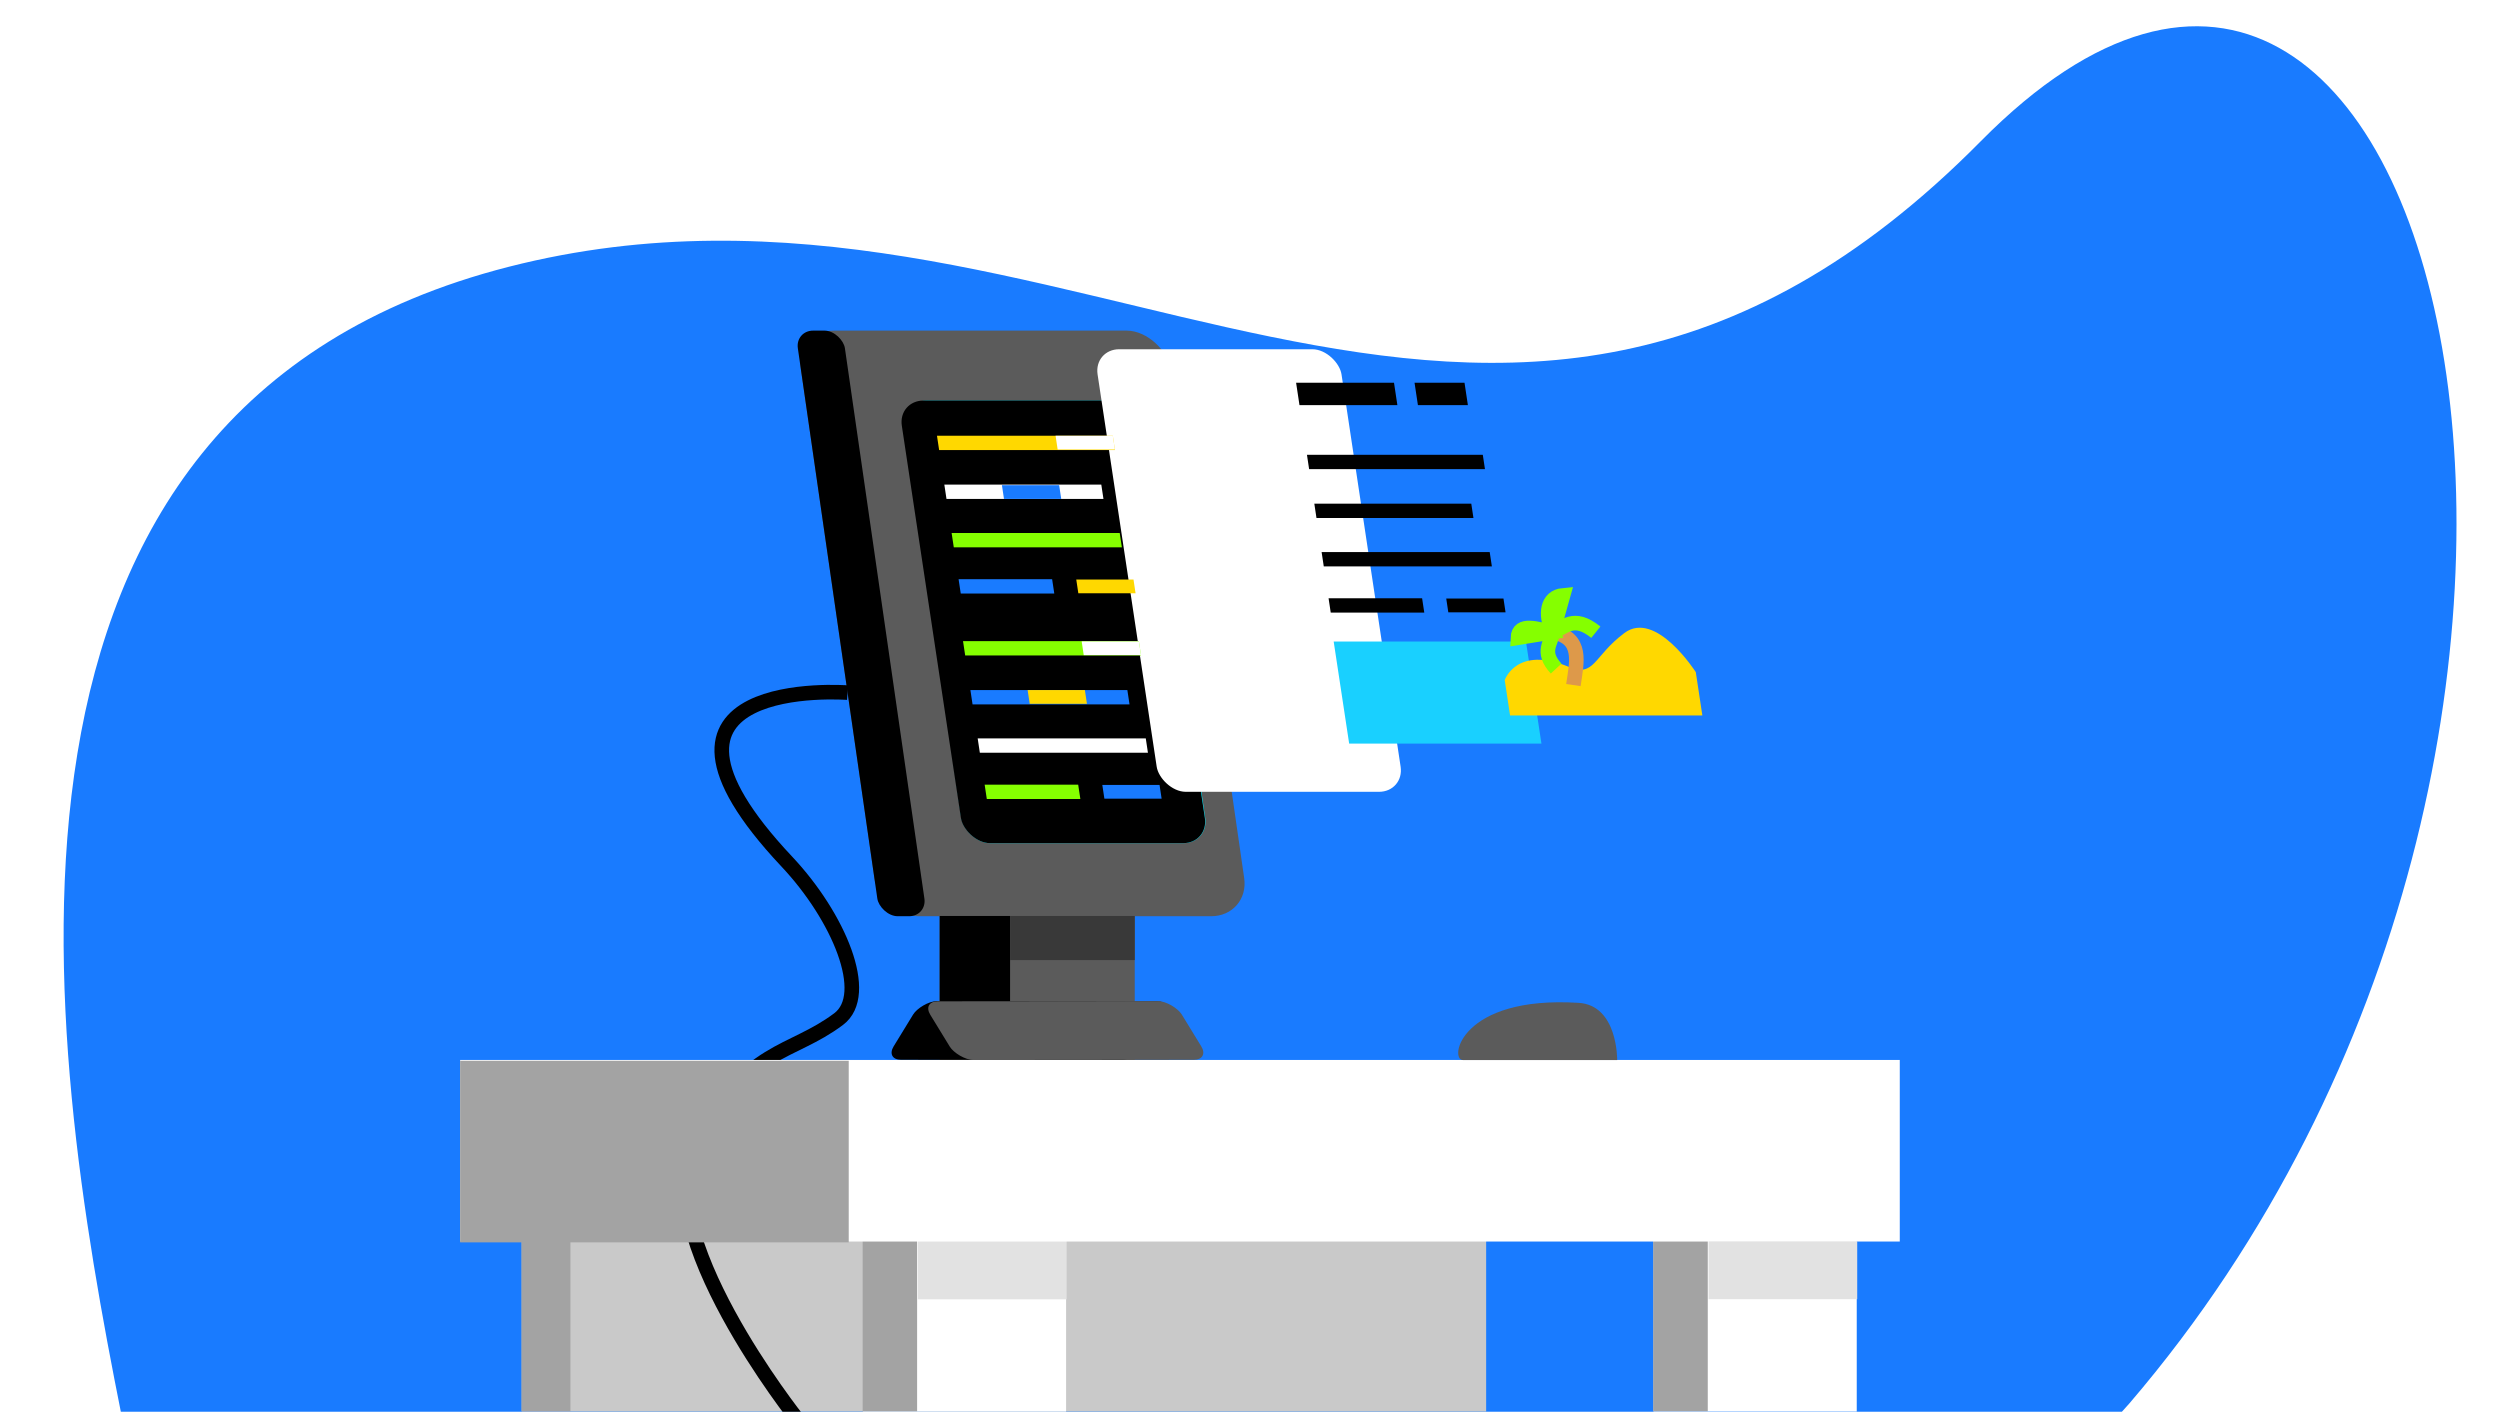 <svg width="1360mm" height="768mm" version="1.1" viewBox="0 0 1360 768" xmlns="http://www.w3.org/2000/svg" xmlns:xlink="http://www.w3.org/1999/xlink">
	<defs>
		<filter id="filter1008" x="-2.4702e-6" y="-8.448e-5" width="1" height="1" color-interpolation-filters="sRGB">
			<feGaussianBlur stdDeviation="0.001"/>
		</filter>
	</defs>
	<g>
		<path d="m66.059 769.67c-40.831-204.16-93.323-547 210.87-624.58 304.19-77.58 533.55 201.88 800.64-68.292 251.11-254.02 391.13 324.63 80.734 686.75-182.11 212.45-1092.2 6.125-1092.2 6.125z" fill="#197bff"/>
		<rect transform="matrix(1.025 0 0 -8.396 -57.941 6122.9)" x="333.41" y="637.79" width="511.87" height="14.967" fill="#c9c9c9" filter="url(#filter1008)" style="paint-order:fill markers stroke"/>
		<g stroke-dashoffset="188.98" stroke-linecap="round" stroke-linejoin="round">
			<rect transform="matrix(1 0 .143 .99 0 0)" x="406.66" y="181.67" width="201.18" height="321.79" rx="20.953" fill="#5b5b5b" stroke-width="9.514" style="paint-order:fill markers stroke"/>
			<rect transform="matrix(1 0 .143 .99 0 0)" x="406.66" y="181.67" width="25.609" height="321.79" rx="9.706" stroke-width="3.394" style="paint-order:fill markers stroke"/>
			<rect transform="matrix(1 0 .143 .99 0 0)" x="458.67" y="220.12" width="132.7" height="243.21" rx="13.821" fill="#00ecff" stroke-width="6.718" style="paint-order:fill markers stroke"/>
			<rect x="511.18" y="495.08" width="106.12" height="81.603" fill="#5b5b5b" stroke-width="3.48" style="paint-order:fill markers stroke"/>
		</g>
	</g>
	<g stroke-dashoffset="188.98" stroke-linecap="round" stroke-linejoin="round">
		<rect transform="matrix(-1 -.001 -.522 .853 0 0)" x="-970.78" y="637.47" width="136.81" height="37.439" rx="8.543" stroke-width="2.676" style="paint-order:fill markers stroke"/>
		<rect x="511.18" y="498.29" width="38.305" height="47.993" stroke-width="1.603" style="paint-order:fill markers stroke"/>
		<rect transform="matrix(1 0 .149 .989 0 0)" x="455.7" y="220.33" width="132.7" height="243.44" rx="13.821" stroke-width="6.721" style="paint-order:fill markers stroke"/>
	</g>
	<rect transform="matrix(1 0 .149 .989 0 0)" x="566.4" y="192.1" width="132.7" height="243.44" rx="13.821" fill="#fff" stroke-dashoffset="188.98" stroke-linecap="round" stroke-linejoin="round" stroke-width="6.721" style="paint-order:fill markers stroke"/>
	<g>
		<rect transform="matrix(1 0 .149 .989 0 0)" x="673.71" y="210.54" width="53.259" height="12.319" style="paint-order:fill markers stroke"/>
		<rect transform="matrix(1 0 .149 .989 0 0)" x="738.14" y="210.54" width="27.188" height="12.319" style="paint-order:fill markers stroke"/>
		<rect transform="matrix(1 0 .149 .989 0 0)" x="673.71" y="250.15" width="95.659" height="7.884" style="paint-order:fill markers stroke"/>
		<rect transform="matrix(1 0 .149 .989 0 0)" x="673.71" y="277.05" width="85.388" height="7.884" style="paint-order:fill markers stroke"/>
		<rect transform="matrix(1 0 .149 .989 0 0)" x="673.71" y="303.66" width="91.445" height="7.884" style="paint-order:fill markers stroke"/>
		<rect transform="matrix(1 0 .149 .989 0 0)" x="673.71" y="329.08" width="50.888" height="7.884" style="paint-order:fill markers stroke"/>
		<rect transform="matrix(1 0 .149 .989 0 0)" x="737.7" y="329.24" width="31.137" height="7.564" style="paint-order:fill markers stroke"/>
	</g>
	<g>
		<rect transform="matrix(1 0 .15 .989 0 0)" x="672.59" y="352.89" width="104.6" height="56.139" fill="#19d0ff" stroke-dashoffset="188.98" stroke-linecap="round" stroke-linejoin="round" stroke-width="2.865" style="paint-order:fill markers stroke"/>
		<path d="m821.48 389.22h104.6l-3.567-23.573s-21.76-34.107-38.845-21.291c-17.085 12.816-16.091 24.283-30.3 18.397-28.441-11.782-34.798 7.235-34.798 7.235z" fill="#ffd800"/>
		<rect transform="matrix(1 0 .149 .989 0 0)" x="474" y="239.67" width="95.659" height="7.884" fill="#ffd800" style="paint-order:fill markers stroke"/>
		<rect transform="matrix(1 0 .149 .989 0 0)" x="474" y="266.57" width="85.388" height="7.884" fill="#fff" style="paint-order:fill markers stroke"/>
		<rect transform="matrix(1 0 .149 .989 0 0)" x="474" y="293.18" width="91.445" height="7.884" fill="#85ff00" style="paint-order:fill markers stroke"/>
		<rect transform="matrix(1 0 .149 .989 0 0)" x="474" y="318.6" width="50.888" height="7.884" fill="#197bff" style="paint-order:fill markers stroke"/>
		<rect transform="matrix(1 0 .149 .989 0 0)" x="537.99" y="318.76" width="31.137" height="7.564" fill="#ffd800" style="paint-order:fill markers stroke"/>
		<rect transform="matrix(1 0 .149 .989 0 0)" x="538.52" y="239.67" width="31.137" height="7.564" fill="#fff" style="paint-order:fill markers stroke"/>
		<rect transform="matrix(1 0 .149 .989 0 0)" x="505.28" y="266.89" width="31.137" height="7.564" fill="#197bff" style="paint-order:fill markers stroke"/>
		<rect transform="matrix(1 0 .149 .989 0 0)" x="471.34" y="352.65" width="95.659" height="7.884" fill="#85ff00" style="paint-order:fill markers stroke"/>
		<rect transform="matrix(1 0 .149 .989 0 0)" x="471.34" y="379.56" width="85.388" height="7.884" fill="#197bff" style="paint-order:fill markers stroke"/>
		<rect transform="matrix(1 0 .149 .989 0 0)" x="471.34" y="406.16" width="91.445" height="7.884" fill="#fff" style="paint-order:fill markers stroke"/>
		<rect transform="matrix(1 0 .149 .989 0 0)" x="471.34" y="431.59" width="50.888" height="7.884" fill="#85ff00" style="paint-order:fill markers stroke"/>
		<rect transform="matrix(1 0 .149 .989 0 0)" x="535.33" y="431.75" width="31.137" height="7.564" fill="#197bff" style="paint-order:fill markers stroke"/>
		<rect transform="matrix(1 0 .149 .989 0 0)" x="535.86" y="352.81" width="31.137" height="7.564" fill="#fff" style="paint-order:fill markers stroke"/>
		<rect transform="matrix(1 0 .149 .989 0 0)" x="502.48" y="379.56" width="31.137" height="7.564" fill="#ffd800" style="paint-order:fill markers stroke"/>
	</g>
	<path d="m461.08 376.79s-128.81-9.831-33.024 91.945c28.065 29.819 46.079 72.184 28.165 85.642-26.165 19.658-49.086 14.909-78.03 66.939-26.594 47.806 55.895 151.15 55.895 151.15" fill="none" stroke="#000" stroke-width="7.938"/>
	<g>
		<rect transform="matrix(.216 0 0 -8.396 397.37 6123)" x="333.41" y="637.79" width="511.87" height="14.967" fill="#fff" filter="url(#filter1008)" style="paint-order:fill markers stroke"/>
		<rect transform="matrix(.158 0 0 -2.315 446.65 2183.3)" x="333.41" y="637.79" width="511.87" height="14.967" fill="#e2e2e2" filter="url(#filter1008)" style="paint-order:fill markers stroke"/>
		<rect transform="matrix(.058 0 0 -8.397 449.88 6123.3)" x="333.41" y="637.79" width="511.87" height="14.967" fill="#a3a3a3" filter="url(#filter1008)" style="paint-order:fill markers stroke"/>
		<rect transform="matrix(.216 0 0 -8.396 827.49 6123)" x="333.41" y="637.79" width="511.87" height="14.967" fill="#fff" filter="url(#filter1008)" style="paint-order:fill markers stroke"/>
		<rect transform="matrix(.058 0 0 -8.397 880 6123.3)" x="333.41" y="637.79" width="511.87" height="14.967" fill="#a3a3a3" filter="url(#filter1008)" style="paint-order:fill markers stroke"/>
		<rect transform="matrix(.052 0 0 -8.397 266.36 6123.3)" x="333.41" y="637.79" width="511.87" height="14.967" fill="#a3a3a3" filter="url(#filter1008)" style="paint-order:fill markers stroke"/>
		<rect transform="matrix(1.53 0 0 6.6 -259.8 -3632.8)" x="333.41" y="637.79" width="511.87" height="14.967" fill="#fff" filter="url(#filter1008)" style="paint-order:fill markers stroke"/>
		<rect transform="matrix(1 -.001 .522 .853 0 0)" x="168.15" y="638.8" width="136.81" height="37.439" rx="8.543" fill="#5b5b5b" stroke-dashoffset="188.98" stroke-linecap="round" stroke-linejoin="round" stroke-width="2.676" style="paint-order:fill markers stroke"/>
		<rect transform="matrix(.413 0 0 6.601 112.61 -3633)" x="333.41" y="637.79" width="511.87" height="14.967" fill="#a3a3a3" filter="url(#filter1008)" style="paint-order:fill markers stroke"/>
		<rect transform="matrix(.158 0 0 -2.1 876.77 2046.1)" x="333.41" y="637.79" width="511.87" height="14.967" fill="#e2e2e2" filter="url(#filter1008)" style="paint-order:fill markers stroke"/>
		<path d="m879.75 576.68s0.421-29.79-20.954-31.134c-64.444-4.052-70.72 31.134-62.862 31.134z" fill="#5b5b5b"/>
		<rect x="549.48" y="498.29" width="67.82" height="23.997" fill="#393939" stroke-dashoffset="188.98" stroke-linecap="round" stroke-linejoin="round" stroke-width="1.508" style="paint-order:fill markers stroke"/>
	</g>
	<path d="m855.93 372.68c1.808-12.379 5.293-25.596-11.225-28.812" fill="none" stroke="#dd994a" stroke-width="7.938"/>
	<path d="m846.54 363.71c-8.534-9.228-2.42-14.006-1.833-19.843-8.396-1.571-18.615-5.419-18.962 3.071l18.962-3.071c-4.499-9.743-3.106-19.217 5.624-20.017l-5.624 20.017c6.249-2.237 11.139-9.826 23.438 0.049" fill="none" stroke="#85ff00" stroke-width="7.938"/>
</svg>
